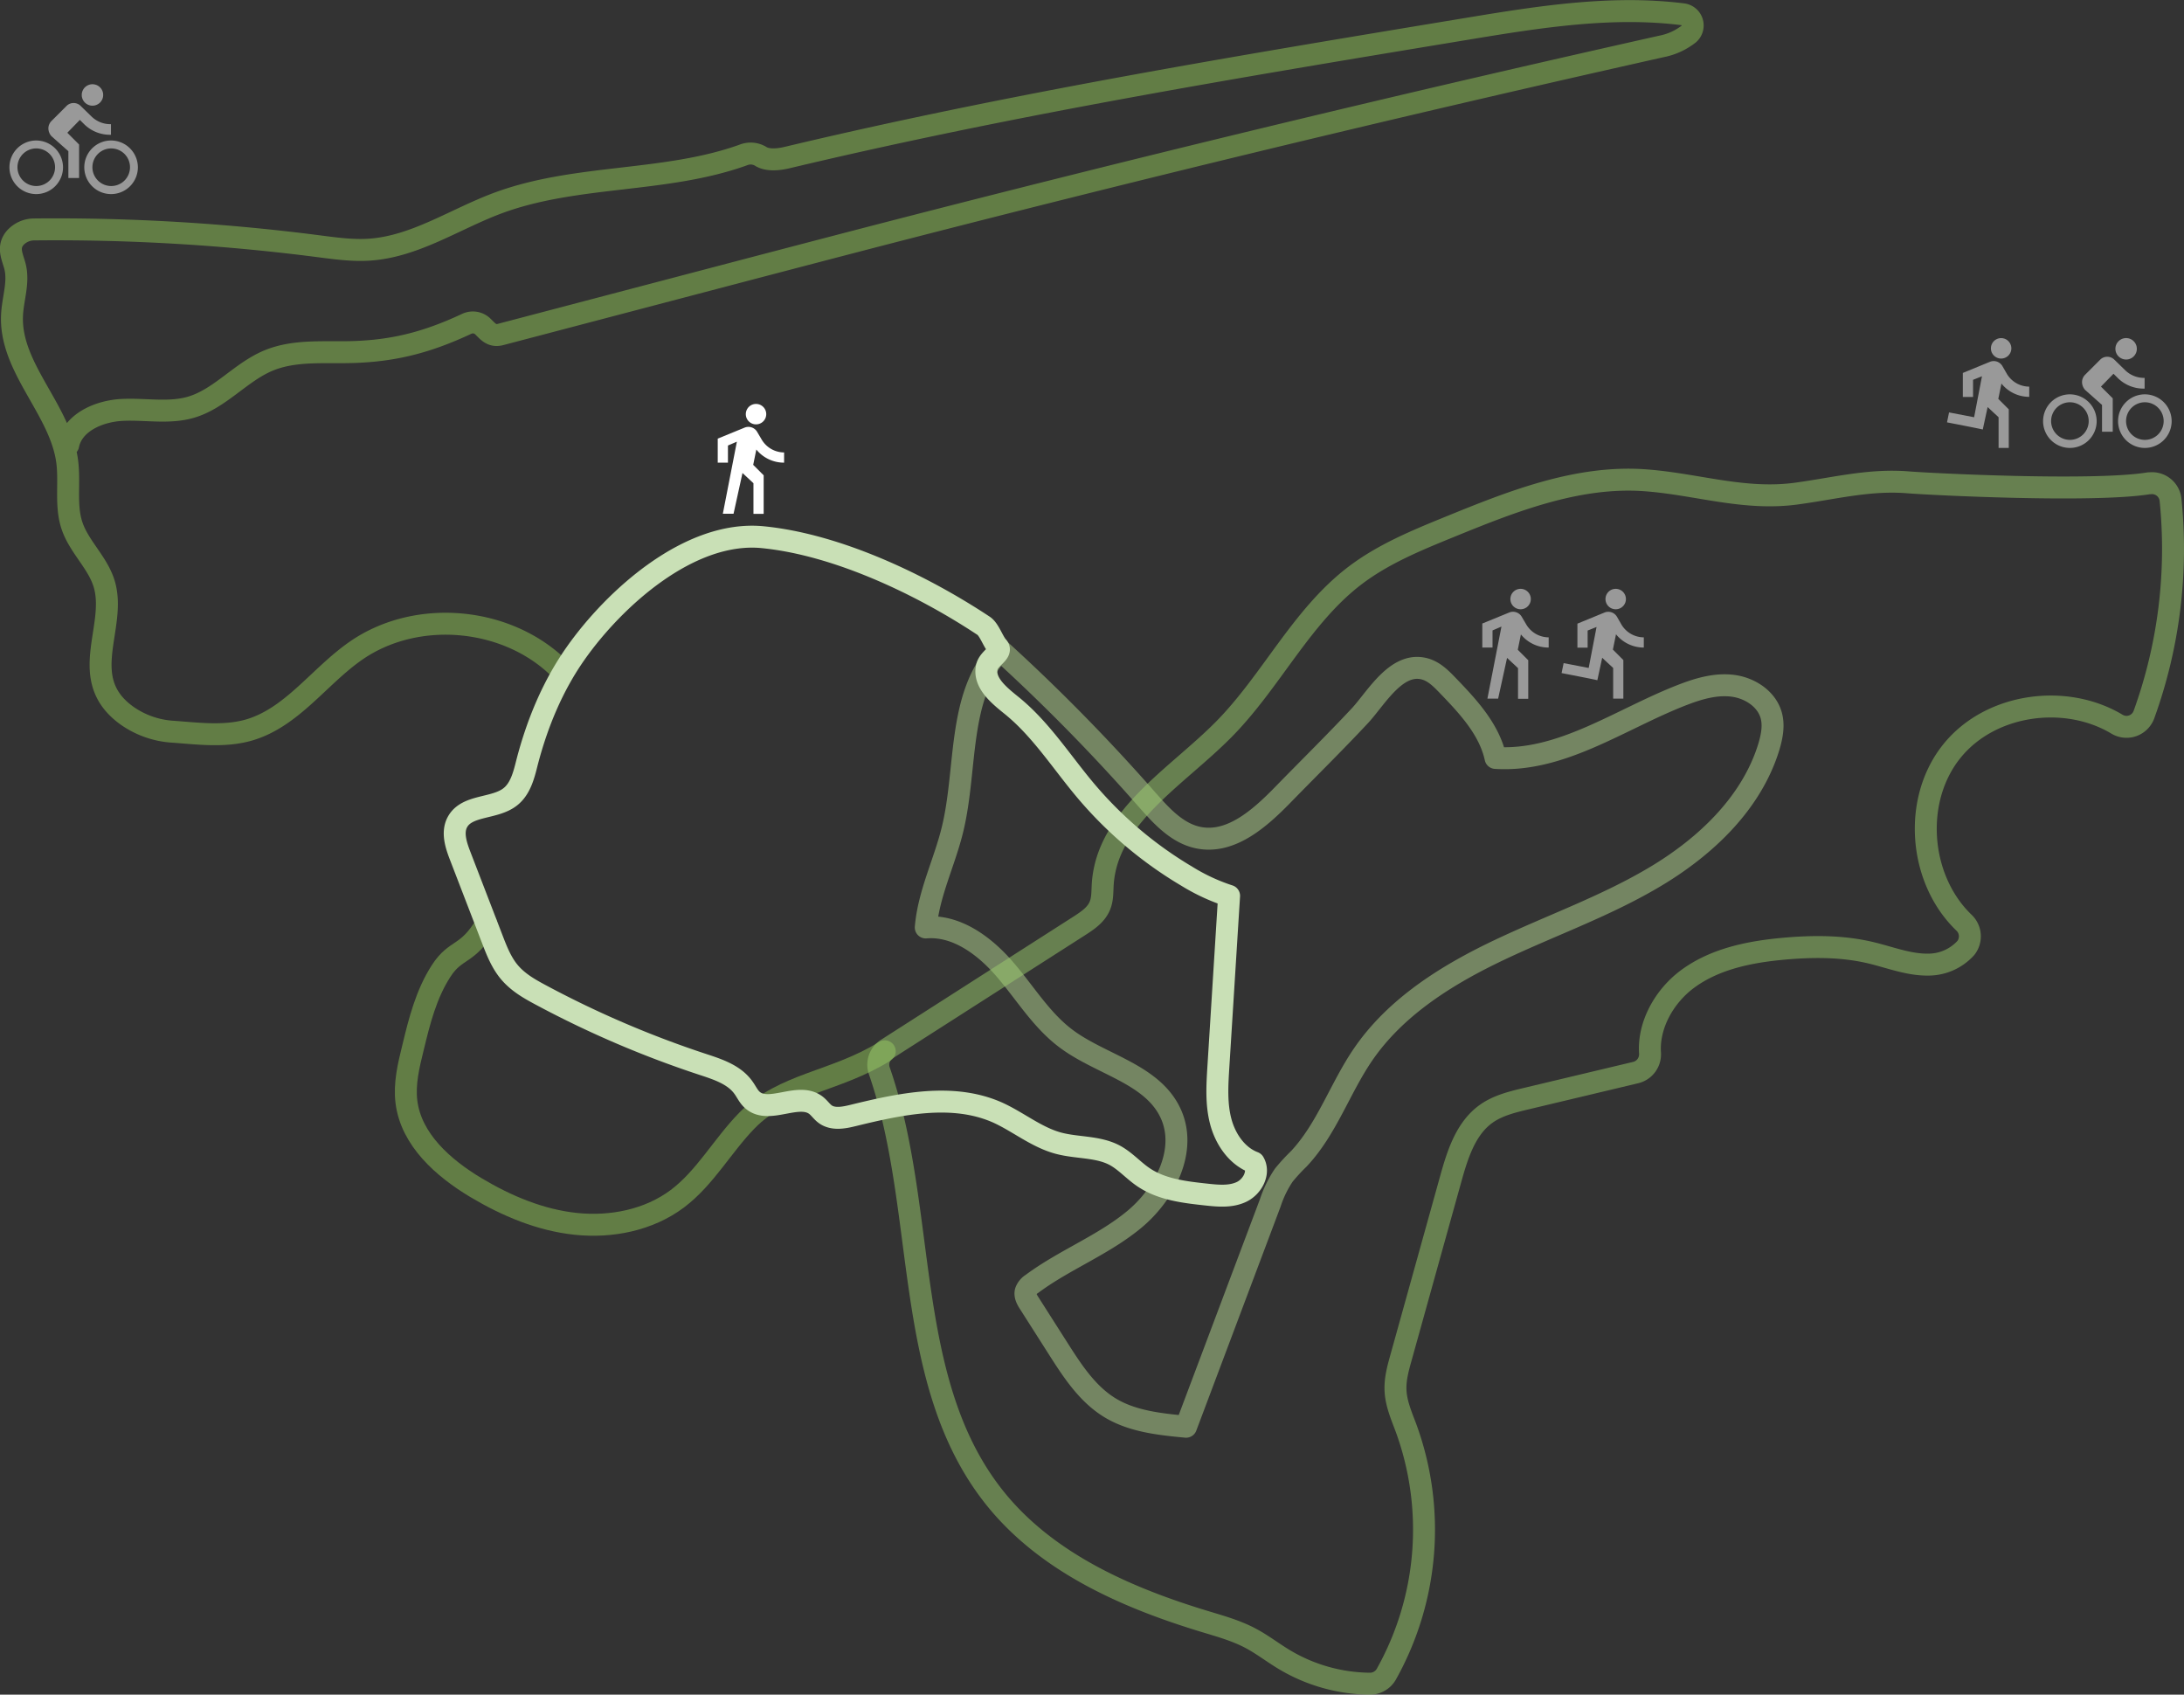 <svg xmlns="http://www.w3.org/2000/svg" viewBox="0 0 696.98 540.75"><rect x="0" y="0" width="696.98" height="540.75" fill="#333333" stroke="none"/><defs><style>.cls-1,.cls-2,.cls-3,.cls-6{fill:none;stroke-linecap:round;stroke-linejoin:round;stroke-width:7px;}.cls-1{stroke:#92c959;}.cls-1,.cls-2,.cls-3,.cls-4{opacity:0.5;}.cls-2{stroke:#b6d992;}.cls-3{stroke:#9dce6e;}.cls-5{fill:#fff;}.cls-6{stroke:#c9e0b6;}</style></defs><g id="Layer_2" data-name="Layer 2"><g id="Layer_1-2" data-name="Layer 1"><path id="Path_1" data-name="Path 1" class="cls-1" d="M155.22,294.81c-6.17,10.37-9.66,7.64-14.43,15s-6.95,16-9,24.54c-1.4,5.65-2.8,11.45-2.09,17.22,1.49,12.08,11.74,21.13,22.18,27.38,9.78,5.84,20.54,10.38,31.87,11.57s23.29-1.19,32.39-8c8.94-6.72,14.43-17,22.26-25,11.62-11.87,28.37-12.3,43.95-22.07"/><path id="Path_2" data-name="Path 2" class="cls-1" d="M21.77,142c1.47-7.22,9.82-10.82,17.18-11.2s14.93,1.21,22-.86c9.26-2.72,15.78-11.15,24.68-14.87,8.4-3.51,17.89-2.46,27-2.74,12.68-.38,23.34-2.92,36.31-9a4.57,4.57,0,0,1,5.17.87c1.65,1.62,2.89,3.25,5.63,2.53l68.18-17.92q23.4-6.15,46.8-12.25,127.23-33,255.52-61.75a20.49,20.49,0,0,0,8.75-4,3.6,3.6,0,0,0-2-6.26c-22.92-2.87-46.24.91-69.1,4.69-72.6,12-145.27,24-216.84,41.07-2.72.64-6.19.93-8.3-.43a6.21,6.21,0,0,0-5.5-.44c-25,9-53.42,6.06-78.45,15.39-13.7,5.11-26.43,13.9-41,14.84-5.39.34-10.77-.41-16.12-1.1A653.91,653.91,0,0,0,11,73.21a8.19,8.19,0,0,0-6,2.52c-2.9,3.16-.9,6.36-.15,9.54,1.16,5-.73,10-1,15.12-.94,16.91,15.48,30.23,17.61,47,.87,6.78-.66,13.9,1.53,20.39,2.25,6.67,8.14,11.67,10.22,18.4,4.33,14-9.19,30.52,7.49,42.3a28.46,28.46,0,0,0,14.44,5c7.94.57,16.48,1.73,24.35-.55,13.72-4,22.38-17.17,34.12-25.31,19.7-13.66,49.17-10.72,65.77,6.58"/><path id="Path_4" data-name="Path 4" class="cls-2" d="M409.26,253.74c-7.3,7.47-16.49,15.6-26.74,13.56-6.93-1.37-12-7.08-16.69-12.4a598.89,598.89,0,0,0-46.65-47.48C305.43,222,308.72,245.08,304,264.56c-2.54,10.56-7.65,20.55-8.56,31.38,9.83-.82,18.75,5.84,25.2,13.31s11.64,16.22,19.54,22.14c11.13,8.36,27.53,11.23,33.39,23.85,5.42,11.67-1.72,25.7-11.63,33.9S339.65,402,329.34,409.66a4.81,4.81,0,0,0-2,2.42c-.35,1.32.41,2.65,1.15,3.8l9.22,14.47c4.52,7.09,9.28,14.42,16.45,18.81s15.94,5.3,24.34,6.1l26.86-71.37a35.45,35.45,0,0,1,4.33-8.9,58.78,58.78,0,0,1,4.78-5.2c8.95-9.51,13.13-22.49,20.5-33.27,10.45-15.29,26.83-25.49,43.57-33.43s34.37-14.11,50.23-23.68,30.22-23.28,35.69-41c1-3.32,1.72-6.9.77-10.23-1.5-5.24-6.86-8.68-12.27-9.36s-10.84.91-15.92,2.87c-19.83,7.64-38.56,21.5-59.77,20.16-2-9.16-8.78-16.41-15.29-23.16-2.06-2.14-4.26-4.36-7.12-5.2-9.18-2.66-15.7,9.36-20.93,14.95C425.87,237.06,417.46,245.32,409.26,253.74Z"/><path id="Path_5" data-name="Path 5" class="cls-3" d="M525,153.25c-21.55-1.57-42.45,6.74-62.45,14.9-10.49,4.28-21.1,8.63-30.12,15.49-17.18,13.07-26.73,33.77-41.91,49.12s-37.16,27.93-38.6,49.33c-.16,2.4,0,4.9-1,7.1-1.22,2.81-3.94,4.62-6.53,6.28L283,334.76a5.9,5.9,0,0,0-2.4,6.88c15.6,44.93,7.16,99.06,36.78,136.23,16.49,20.69,42,31.95,67.33,39.6,4.82,1.46,9.7,2.83,14.16,5.16,3.84,2,7.28,4.7,11,6.93a54.12,54.12,0,0,0,27.34,7.69,6,6,0,0,0,5.23-3.07,94.49,94.49,0,0,0,6.27-78.52c-1.39-3.71-3-7.41-3.32-11.37s.77-7.7,1.81-11.44l15.73-56.51c2.18-7.84,4.78-16.31,11.44-21,3.69-2.6,8.2-3.7,12.58-4.75l35.1-8.36a6,6,0,0,0,4.52-6.24c-.59-8.94,4.56-18.09,11.92-23.56,8.73-6.48,19.88-8.72,30.71-9.7,9.29-.84,18.75-.88,27.82,1.28,6.26,1.49,12.41,4,18.84,3.78a16.17,16.17,0,0,0,11.49-5.29,6,6,0,0,0-.6-8.1c-14.57-14-16.5-39.67-3.41-55.26,12.36-14.74,35.95-17.83,52.24-8.07a5.9,5.9,0,0,0,8.11-2,5.54,5.54,0,0,0,.49-1,155.35,155.35,0,0,0,8.5-68.65,5.94,5.94,0,0,0-6.57-5.21l-.35,0c-17.72,2.9-69.64.28-76.8-.3-12.22-1-23.32,1.89-35.33,3.54C556.78,159.85,541.57,154.46,525,153.25Z"/><g id="Group_25" data-name="Group 25" class="cls-4"><g id="Group_17" data-name="Group 17"><g id="Group_16" data-name="Group 16"><path id="Path_19" data-name="Path 19" class="cls-5" d="M485.27,194.41a3.26,3.26,0,1,0-3.26-3.26A3.26,3.26,0,0,0,485.27,194.41Z"/><path id="Path_20" data-name="Path 20" class="cls-5" d="M494.23,206.63v-3.26a8.36,8.36,0,0,1-7.09-4l-1.54-2.61a3.22,3.22,0,0,0-4-1.3l-8.55,3.5v7.66h3.26v-5.46l2.85-1.23-4.48,23h3.42l2.85-13,3.5,3.26v9.78h3.26v-12.3l-3.34-3.34,1-4.89A11.35,11.35,0,0,0,494.23,206.63Z"/></g></g></g><g id="Group_32" data-name="Group 32"><g id="Group_17-2" data-name="Group 17-2"><g id="Group_16-2" data-name="Group 16-2"><path id="Path_19-2" data-name="Path 19-2" class="cls-5" d="M241.27,135.41a3.26,3.26,0,1,0-3.26-3.26A3.26,3.26,0,0,0,241.27,135.41Z"/><path id="Path_20-2" data-name="Path 20-2" class="cls-5" d="M250.23,147.63v-3.26a8.36,8.36,0,0,1-7.09-4l-1.54-2.61a3.22,3.22,0,0,0-4-1.3l-8.55,3.5v7.66h3.26v-5.46l2.85-1.23-4.48,23h3.42l2.85-13,3.5,3.26v9.78h3.26v-12.3l-3.34-3.34,1-4.89A11.35,11.35,0,0,0,250.23,147.63Z"/></g></g></g><g id="Group_27" data-name="Group 27" class="cls-4"><g id="Group_20" data-name="Group 20"><g id="Group_19" data-name="Group 19"><path id="Path_21" data-name="Path 21" class="cls-5" d="M515.62,194.41a3.26,3.26,0,1,0-3.26-3.26A3.26,3.26,0,0,0,515.62,194.41Z"/><path id="Path_22" data-name="Path 22" class="cls-5" d="M524.59,206.63v-3.26a8.34,8.34,0,0,1-7.09-4L516,196.77a3.21,3.21,0,0,0-4-1.3L503.4,199v7.66h3.26v-5.46l2.85-1.14L507,213.14l-8-1.54-.65,3.17s11.41,2.2,11.41,2.29l1.55-7.17,3.5,3.25v9.78h3.25v-12.3l-3.34-3.34,1-4.89A11.38,11.38,0,0,0,524.59,206.63Z"/></g></g></g><g id="Group_30" data-name="Group 30" class="cls-4"><g id="Group_20-2" data-name="Group 20-2"><g id="Group_19-2" data-name="Group 19-2"><path id="Path_21-2" data-name="Path 21-2" class="cls-5" d="M638.62,114.41a3.26,3.26,0,1,0-3.26-3.26A3.26,3.26,0,0,0,638.62,114.41Z"/><path id="Path_22-2" data-name="Path 22-2" class="cls-5" d="M647.59,126.63v-3.26a8.34,8.34,0,0,1-7.09-4L639,116.77a3.21,3.21,0,0,0-4-1.3L626.4,119v7.66h3.26v-5.46l2.85-1.14L630,133.14l-8-1.54-.65,3.17s11.41,2.2,11.41,2.29l1.55-7.17,3.5,3.25v9.78h3.25v-12.3l-3.34-3.34,1-4.89A11.38,11.38,0,0,0,647.59,126.63Z"/></g></g></g><g id="Group_31" data-name="Group 31" class="cls-4"><g id="Group_23" data-name="Group 23"><g id="Group_22" data-name="Group 22"><path id="Path_23" data-name="Path 23" class="cls-5" d="M29.51,33.72a3.42,3.42,0,1,0-3.42-3.41A3.42,3.42,0,0,0,29.51,33.72Z"/><path id="Path_24" data-name="Path 24" class="cls-5" d="M11.57,44.83a8.55,8.55,0,1,0,8.54,8.55h0A8.58,8.58,0,0,0,11.57,44.83Zm0,14.53a6,6,0,1,1,6-6h0a6,6,0,0,1-5.91,6Z"/><path id="Path_25" data-name="Path 25" class="cls-5" d="M35.41,43V39.62a8.61,8.61,0,0,1-6.24-2.48L25.84,33.9a3.2,3.2,0,0,0-4.53-.17l-.17.17-4.7,4.7a3.38,3.38,0,0,0-1,2.39,3.79,3.79,0,0,0,1,2.48l5.38,4.78V56.8h3.42V46.12l-3.76-3.76,4-4.1,1.29,1.28A11.69,11.69,0,0,0,35.41,43Z"/><path id="Path_26" data-name="Path 26" class="cls-5" d="M35.49,44.83A8.55,8.55,0,1,0,44,53.38h0A8.58,8.58,0,0,0,35.49,44.83Zm0,14.53a6,6,0,1,1,6-6h0a6,6,0,0,1-5.91,6Z"/></g></g></g><g id="Group_29" data-name="Group 29" class="cls-4"><g id="Group_23-2" data-name="Group 23-2"><g id="Group_22-2" data-name="Group 22-2"><path id="Path_23-2" data-name="Path 23-2" class="cls-5" d="M678.51,114.72a3.42,3.42,0,1,0-3.42-3.41A3.42,3.42,0,0,0,678.51,114.72Z"/><path id="Path_24-2" data-name="Path 24-2" class="cls-5" d="M660.57,125.83a8.55,8.55,0,1,0,8.54,8.55h0A8.58,8.58,0,0,0,660.57,125.83Zm0,14.53a6,6,0,1,1,6-6h0a6,6,0,0,1-5.91,6Z"/><path id="Path_25-2" data-name="Path 25-2" class="cls-5" d="M684.41,124v-3.42a8.61,8.61,0,0,1-6.24-2.48l-3.33-3.24a3.2,3.2,0,0,0-4.53-.17l-.17.17-4.7,4.7a3.38,3.38,0,0,0-1,2.39,3.79,3.79,0,0,0,1,2.48l5.38,4.78v8.55h3.42V127.12l-3.76-3.76,4-4.1,1.29,1.28A11.69,11.69,0,0,0,684.41,124Z"/><path id="Path_26-2" data-name="Path 26-2" class="cls-5" d="M684.49,125.83a8.55,8.55,0,1,0,8.55,8.55h0A8.58,8.58,0,0,0,684.49,125.83Zm0,14.53a6,6,0,1,1,6-6h0a6,6,0,0,1-5.91,6Z"/></g></g></g><path id="Path_3" data-name="Path 3" class="cls-6" d="M183.79,208.35c-7.41,10.48-12.38,22.54-15.61,35-1,4-2.08,8.31-5.29,10.87-5,4-13.9,2.47-16.93,8.13-1.75,3.27-.44,7.28.9,10.75L157,299.42c1.51,3.94,3.08,8,5.87,11.14s6.3,5.09,9.87,7a323.36,323.36,0,0,0,51.66,22.12c4.75,1.56,9.89,3.25,12.81,7.31,1,1.35,1.66,2.92,2.9,4,5.26,4.68,14.71-2.62,20.29,1.7,1.1.85,1.87,2.06,3,2.87,2.48,1.76,5.88,1.11,8.83.38,15.19-3.72,31.71-7.27,46-1,6.67,3,12.45,7.91,19.48,9.82,6,1.62,12.59,1,18,3.86,3.37,1.8,5.94,4.79,9.09,6.94,5.82,4,13.15,4.85,20.16,5.61,3.8.41,7.82.79,11.26-.85s5.85-6.1,3.92-9.39c-5.45-2.07-9.09-7.47-10.57-13.11s-1.11-11.58-.75-17.4l3.42-54.56a62.28,62.28,0,0,1-13.5-6.27,126.69,126.69,0,0,1-32.34-27.4c-7.69-9.14-14.18-19.45-23.46-27-4.05-3.27-9.16-7.32-8-12.39.69-2.93,5.2-4.56,3.44-6.47-1.45-1.57-2.68-5.46-4.47-6.64-19.75-13.08-46.76-26-70.73-28.3C220,169.28,196.15,190.85,183.79,208.35Z"/></g></g></svg>